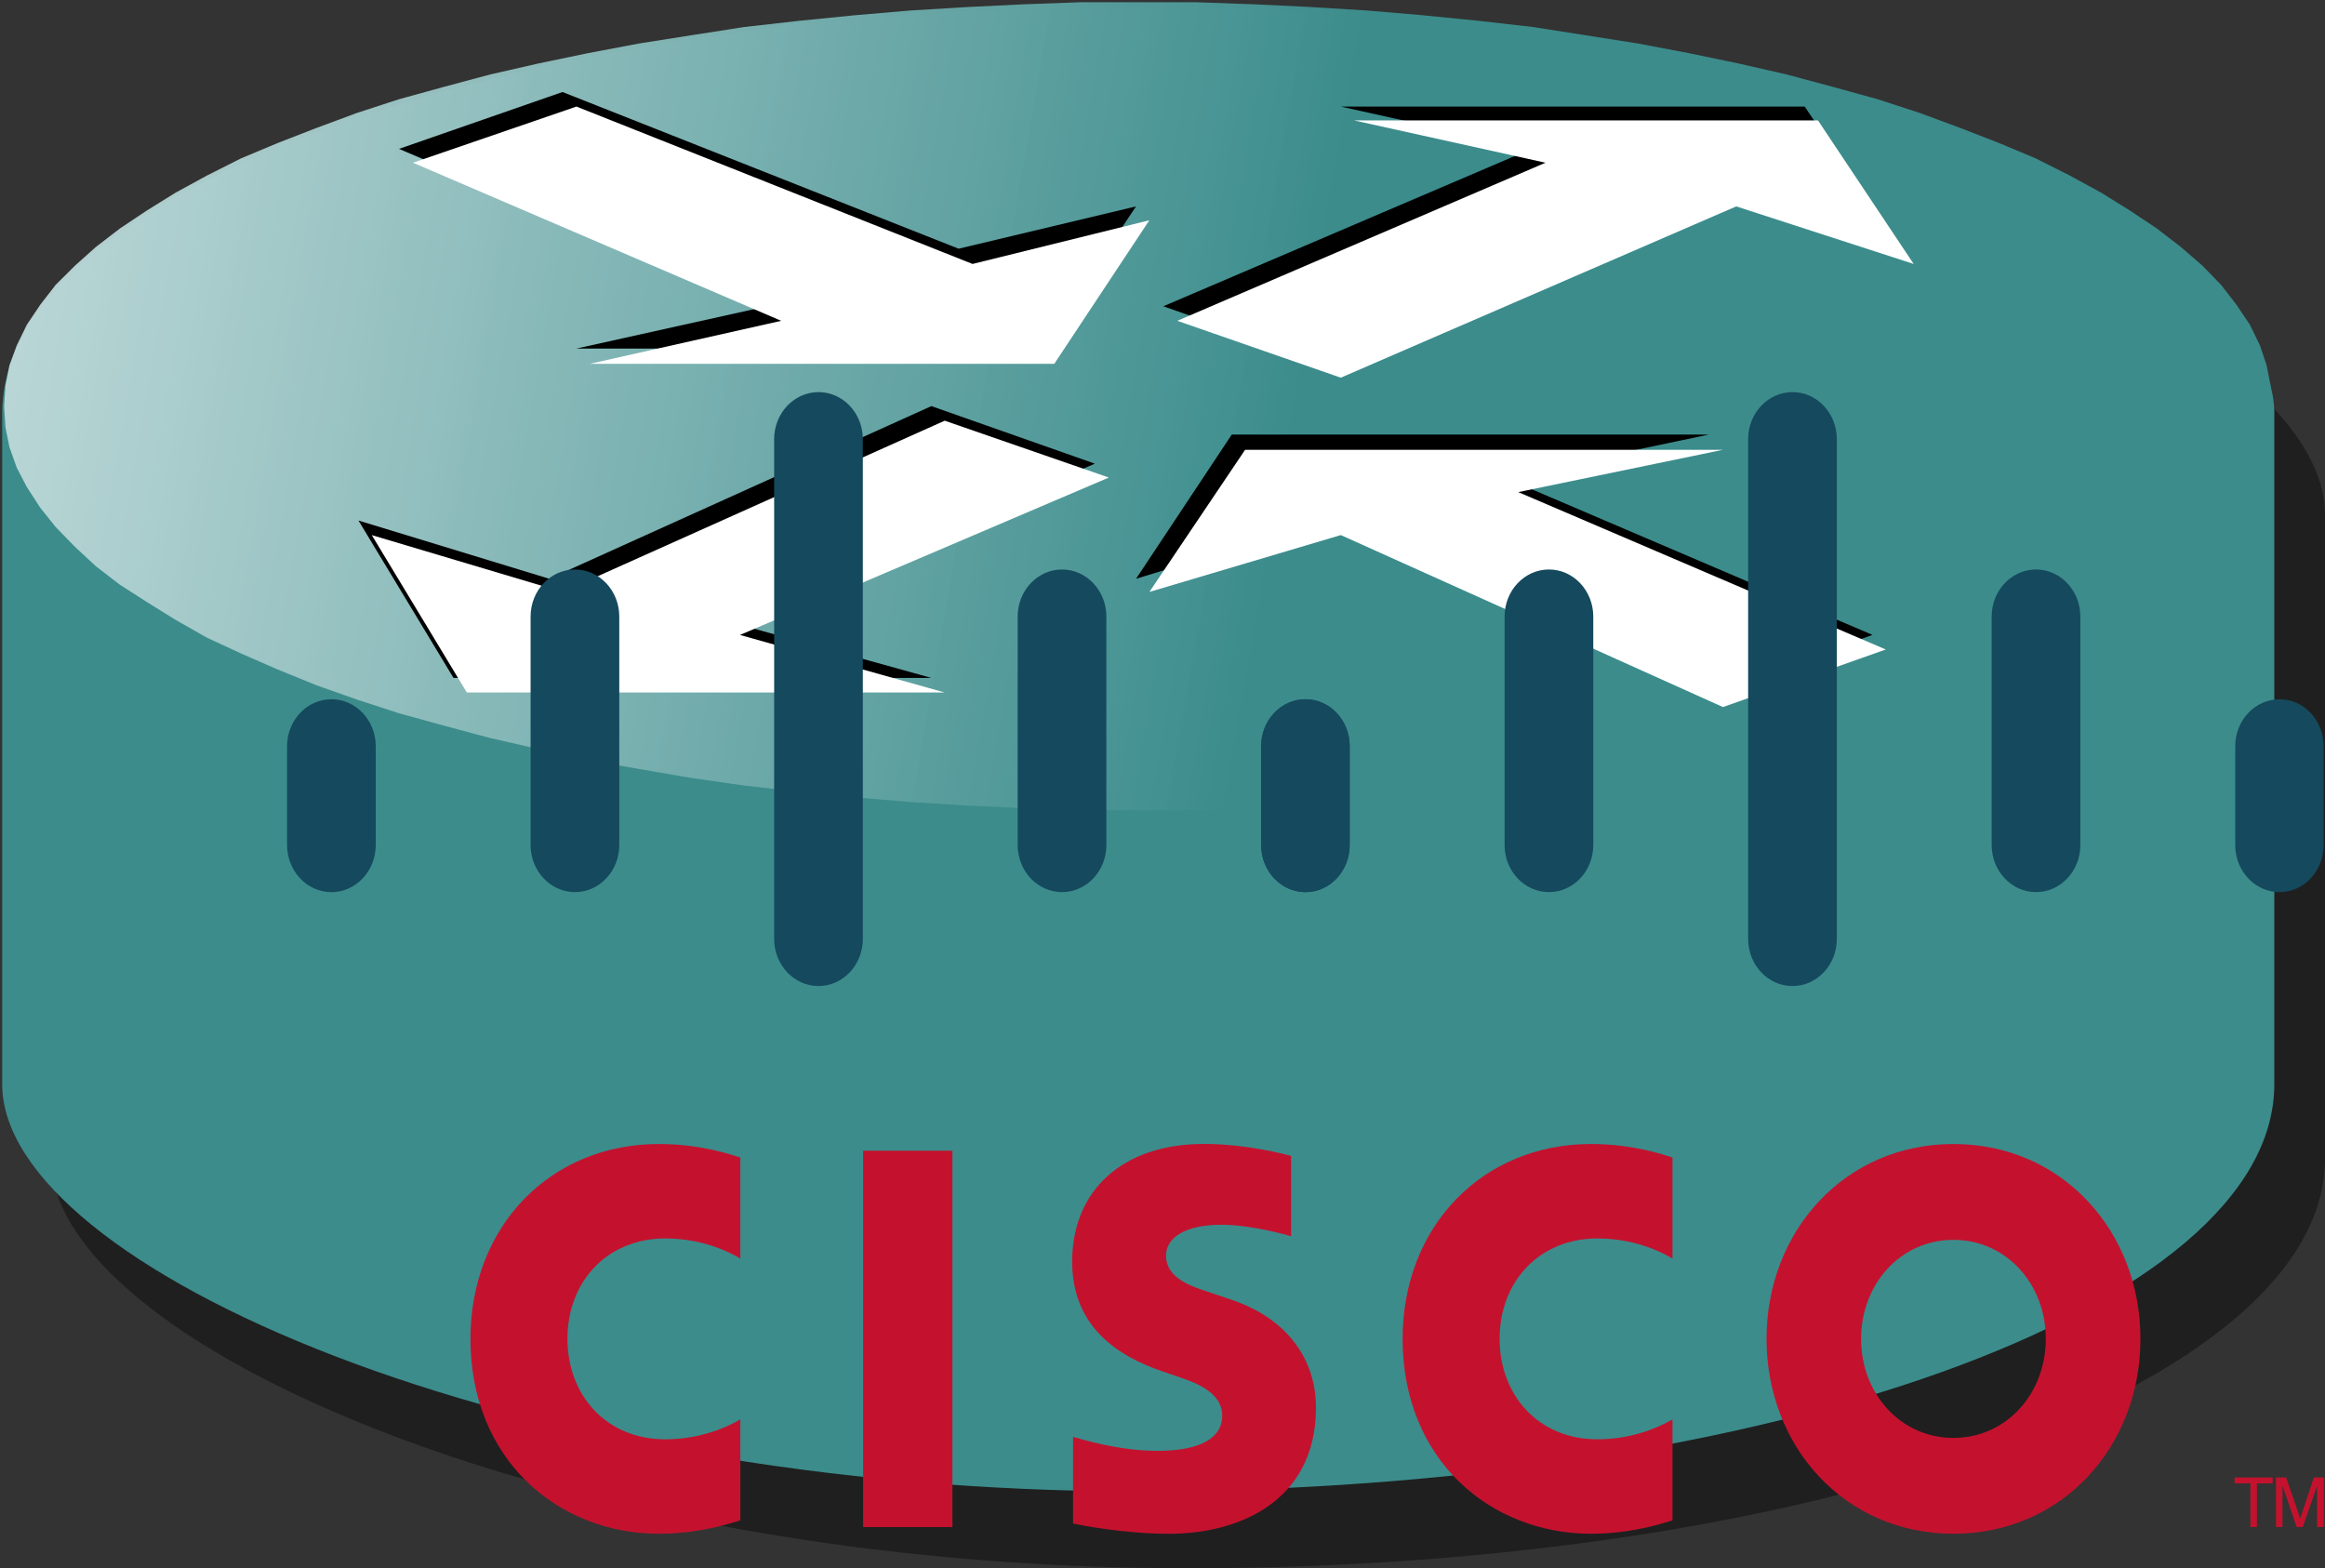 <?xml version="1.0" encoding="UTF-8" standalone="no"?>
<!-- Created with Inkscape (http://www.inkscape.org/) -->

<svg
   id="svg1998"
   width="66"
   height="44.516"
   version="1.0"
   xml:space="preserve"
   xmlns:xlink="http://www.w3.org/1999/xlink"
   xmlns="http://www.w3.org/2000/svg"
   xmlns:svg="http://www.w3.org/2000/svg"
   xmlns:rdf="http://www.w3.org/1999/02/22-rdf-syntax-ns#"
   xmlns:cc="http://creativecommons.org/ns#"
   xmlns:dc="http://purl.org/dc/elements/1.1/"><rect width="100%" height="100%" fill="#333333" stroke="none"/><defs
     id="defs2001"><linearGradient
       id="linearGradient9312"><stop
         style="stop-color:#3c8c8c;stop-opacity:1;"
         offset="0"
         id="stop9314" /><stop
         style="stop-color:#ffffff;stop-opacity:0.941;"
         offset="1"
         id="stop9316" /></linearGradient><linearGradient
       xlink:href="#linearGradient9312"
       id="linearGradient2216"
       gradientUnits="userSpaceOnUse"
       gradientTransform="matrix(15.253,0,0,14.083,53.468,3.419)"
       x1="-1.093"
       y1="0.631"
       x2="-4.583"
       y2="0.07" /></defs><rect
     style="opacity:1;fill:#000000;fill-opacity:0.392;fill-rule:evenodd;stroke:none;stroke-width:0.2;stroke-linecap:square;stroke-linejoin:miter;stroke-miterlimit:4;stroke-dasharray:none;stroke-opacity:1"
     id="rect4558"
     width="64.553"
     height="41.539"
     x="1.448"
     y="2.977"
     ry="11.632"
     rx="32.213" /><rect
     style="opacity:1;fill:#3c8c8c;fill-opacity:1;fill-rule:evenodd;stroke:none;stroke-width:0.015;stroke-linecap:square;stroke-linejoin:miter;stroke-miterlimit:4;stroke-dasharray:none;stroke-opacity:1"
     id="rect9971"
     width="64.499"
     height="42.154"
     x="0.062"
     y="0.181"
     ry="11.557"
     rx="32.25" /><g
     id="g4160"><path
       id="path4815"
       d="M 64.514,11.541 64.457,10.956 64.343,10.37 64.153,9.804 63.868,9.218 63.487,8.652 63.05,8.086 62.518,7.539 61.909,7.012 61.225,6.485 60.464,5.978 59.647,5.47 58.753,4.982 57.783,4.494 56.757,4.064 55.654,3.635 54.494,3.206 53.296,2.815 52.022,2.464 50.71,2.112 49.341,1.8 47.934,1.507 46.489,1.234 45.006,1 43.504,0.765 41.964,0.59 40.386,0.433 38.789,0.297 37.192,0.199 35.576,0.121 33.94,0.063 h -1.616 v 0 h -1.635 l -1.635,0.059 -1.597,0.078 -1.616,0.098 -1.597,0.137 -1.559,0.156 -1.559,0.176 -1.502,0.234 -1.483,0.234 -1.445,0.273 -1.407,0.293 -1.369,0.312 -1.312,0.351 -1.274,0.351 -1.198,0.39 L 8.976,3.635 7.873,4.064 6.846,4.494 5.877,4.982 4.983,5.47 4.165,5.978 3.405,6.485 2.72,7.012 2.131,7.539 1.58,8.086 1.142,8.652 0.762,9.218 0.477,9.804 0.268,10.37 0.154,10.956 0.116,11.541 v 0 l 0.038,0.586 0.114,0.566 0.209,0.586 0.285,0.547 0.38,0.586 0.437,0.547 0.551,0.566 0.589,0.547 0.684,0.527 0.761,0.488 0.818,0.508 0.894,0.508 0.97,0.449 1.027,0.449 1.103,0.449 1.16,0.41 1.198,0.39 1.274,0.351 1.312,0.351 1.369,0.312 1.407,0.312 1.445,0.254 1.483,0.254 1.502,0.215 1.559,0.176 1.559,0.156 1.597,0.137 1.616,0.098 1.597,0.078 1.635,0.059 h 1.635 v 0 h 1.616 l 1.635,-0.059 1.616,-0.078 1.597,-0.098 1.597,-0.137 1.578,-0.156 1.54,-0.176 1.502,-0.215 1.483,-0.254 1.445,-0.254 1.407,-0.312 1.369,-0.312 1.312,-0.351 1.274,-0.351 1.198,-0.39 1.16,-0.41 1.103,-0.449 1.027,-0.449 0.97,-0.449 0.894,-0.508 0.818,-0.508 0.761,-0.488 0.684,-0.527 0.608,-0.547 0.532,-0.566 0.437,-0.547 0.38,-0.586 0.285,-0.547 0.19,-0.586 0.114,-0.566 0.057,-0.586"
       style="fill:url(#linearGradient2216);fill-opacity:1;stroke:none;stroke-width:0.019;stroke-miterlimit:4;stroke-dasharray:none;stroke-opacity:1" /><path
       id="path4819"
       d="M 33.024,8.694 37.665,10.327 48.909,5.446 53.947,7.06 51.23,3.025 H 38.061 L 43.476,4.226 33.024,8.694"
       style="fill:#000000;stroke:none;stroke-width:0.001" /><path
       id="path4821"
       d="m 31.08,13.162 -4.641,-1.634 -10.848,4.901 -5.415,-1.653 2.698,4.468 H 26.439 L 20.628,17.63 31.08,13.162"
       style="fill:#000000;stroke:none;stroke-width:0.001" /><path
       id="path4823"
       d="m 11.327,4.226 4.641,-1.614 11.244,4.448 5.037,-1.201 -2.698,4.035 H 16.365 l 5.415,-1.201 L 11.327,4.226"
       style="fill:#000000;stroke:none;stroke-width:0.001" /><path
       id="path4825"
       d="m 53.154,18.024 -4.641,1.634 -10.848,-4.882 -5.415,1.653 2.717,-4.094 h 13.546 l -5.811,1.22 10.452,4.468"
       style="fill:#000000;stroke:none;stroke-width:0.001" /><path
       id="path4827"
       d="M 33.42,9.107 38.061,10.721 49.287,5.859 54.324,7.493 51.607,3.418 H 38.438 l 5.434,1.201 -10.452,4.488"
       style="fill:#ffffff;stroke:none;stroke-width:0.001" /><path
       id="path4829"
       d="m 31.477,13.556 -4.66,-1.614 -10.848,4.862 -5.415,-1.614 2.698,4.468 h 13.565 l -5.811,-1.634 10.471,-4.468"
       style="fill:#ffffff;stroke:none;stroke-width:0.001" /><path
       id="path4831"
       d="m 11.723,4.619 4.641,-1.594 11.244,4.468 5.018,-1.24 -2.698,4.075 H 16.742 L 22.176,9.107 11.723,4.619"
       style="fill:#ffffff;stroke:none;stroke-width:0.001" /><path
       id="path4833"
       d="m 53.532,18.437 -4.622,1.634 -10.848,-4.882 -5.434,1.614 2.717,-4.035 h 13.565 l -5.811,1.201 10.433,4.468"
       style="fill:#ffffff;stroke:none;stroke-width:0.001" /></g><g
     style="fill:#c4122e"
     id="g5"
     transform="matrix(0.803,0,0,0.854,8.149,11.105)"><path
       d="m 23.521,25.245 h -3.157 v 12.511 h 3.157 z"
       style="fill:#c4122e;stroke-width:0.097"
       id="path268" /><use
       xlink:href="#path284"
       transform="translate(32.953)"
       id="use360" /><path
       d="m 16.024,28.83 c -0.127,-0.066 -1.142,-0.668 -2.652,-0.668 -2.045,0 -3.46,1.421 -3.46,3.337 0,1.859 1.356,3.34 3.46,3.34 1.484,0 2.516,-0.589 2.652,-0.664 v 3.358 c -0.392,0.111 -1.469,0.445 -2.879,0.445 -3.549,0 -6.662,-2.448 -6.662,-6.479 0,-3.736 2.82,-6.476 6.662,-6.476 1.486,0 2.582,0.361 2.879,0.449 z"
       id="path284" /><path
       d="m 58.908,28.209 c -1.873,0 -3.264,1.474 -3.264,3.29 0,1.82 1.391,3.293 3.264,3.293 1.871,0 3.266,-1.473 3.266,-3.293 0,-1.816 -1.395,-3.29 -3.266,-3.29 m 6.611,3.29 c 0,3.579 -2.763,6.479 -6.611,6.479 -3.848,0 -6.607,-2.9 -6.607,-6.479 0,-3.573 2.759,-6.476 6.607,-6.476 3.848,0 6.611,2.903 6.611,6.476"
       id="path288" /><path
       d="m 35.493,28.089 c -0.047,-0.015 -1.376,-0.382 -2.468,-0.382 -1.265,0 -1.953,0.424 -1.953,1.025 0,0.762 0.928,1.028 1.447,1.192 l 0.871,0.277 c 2.049,0.652 2.983,2.055 2.983,3.579 0,3.143 -2.764,4.199 -5.18,4.199 -1.679,0 -3.252,-0.309 -3.407,-0.342 v -2.879 c 0.278,0.07 1.602,0.465 2.981,0.465 1.571,0 2.293,-0.459 2.293,-1.168 0,-0.634 -0.625,-1 -1.408,-1.246 -0.191,-0.064 -0.478,-0.154 -0.674,-0.218 -1.758,-0.556 -3.224,-1.589 -3.224,-3.66 0,-2.34 1.752,-3.911 4.662,-3.911 1.537,0 2.983,0.373 3.077,0.398 z"
       id="path292" /><g
       style="fill:#15495d"
       id="g383"><path
         d="m 3.135,11.8 c 0,-0.862 -0.704,-1.561 -1.567,-1.561 -0.863,0 -1.568,0.699 -1.568,1.561 v 3.284 c 0,0.867 0.705,1.567 1.568,1.567 0.863,0 1.567,-0.7 1.567,-1.567 z"
         id="path296" /><path
         d="m 11.744,7.489 c 0,-0.862 -0.704,-1.563 -1.567,-1.563 -0.864,0 -1.568,0.701 -1.568,1.563 v 7.595 c 0,0.867 0.704,1.566 1.568,1.566 0.863,0 1.567,-0.699 1.567,-1.566 z"
         id="path300" /><path
         d="m 20.354,1.592 c 0,-0.862 -0.704,-1.562 -1.567,-1.562 -0.864,0 -1.568,0.7 -1.568,1.562 v 16.613 c 0,0.867 0.704,1.567 1.568,1.567 0.863,0 1.567,-0.7 1.567,-1.567 z"
         id="path304" /><path
         d="m 28.963,7.489 c 0,-0.862 -0.704,-1.563 -1.567,-1.563 -0.864,0 -1.568,0.701 -1.568,1.563 v 7.595 c 0,0.867 0.704,1.566 1.568,1.566 0.863,0 1.567,-0.699 1.567,-1.566 z"
         id="path308" /><path
         d="m 37.563,11.8 c 0,-0.862 -0.699,-1.561 -1.558,-1.561 -0.863,0 -1.567,0.699 -1.567,1.561 v 3.284 c 0,0.867 0.704,1.567 1.567,1.567 0.859,0 1.558,-0.7 1.558,-1.567 z"
         id="path312" /></g><use
       xlink:href="#g383"
       transform="translate(34.432)"
       id="use385" /><path
       d="m 70.194,36.108 v 0.196 h -0.558 v 1.451 h -0.229 v -1.451 h -0.561 v -0.196 z"
       id="path332" /><path
       d="m 70.311,36.108 h 0.359 l 0.493,1.351 h 0.008 l 0.477,-1.351 h 0.352 v 1.647 h -0.235 v -1.35 h -0.008 l -0.5,1.35 h -0.217 l -0.488,-1.35 h -0.011 v 1.35 h -0.23 z"
       id="path336" /></g></svg>

